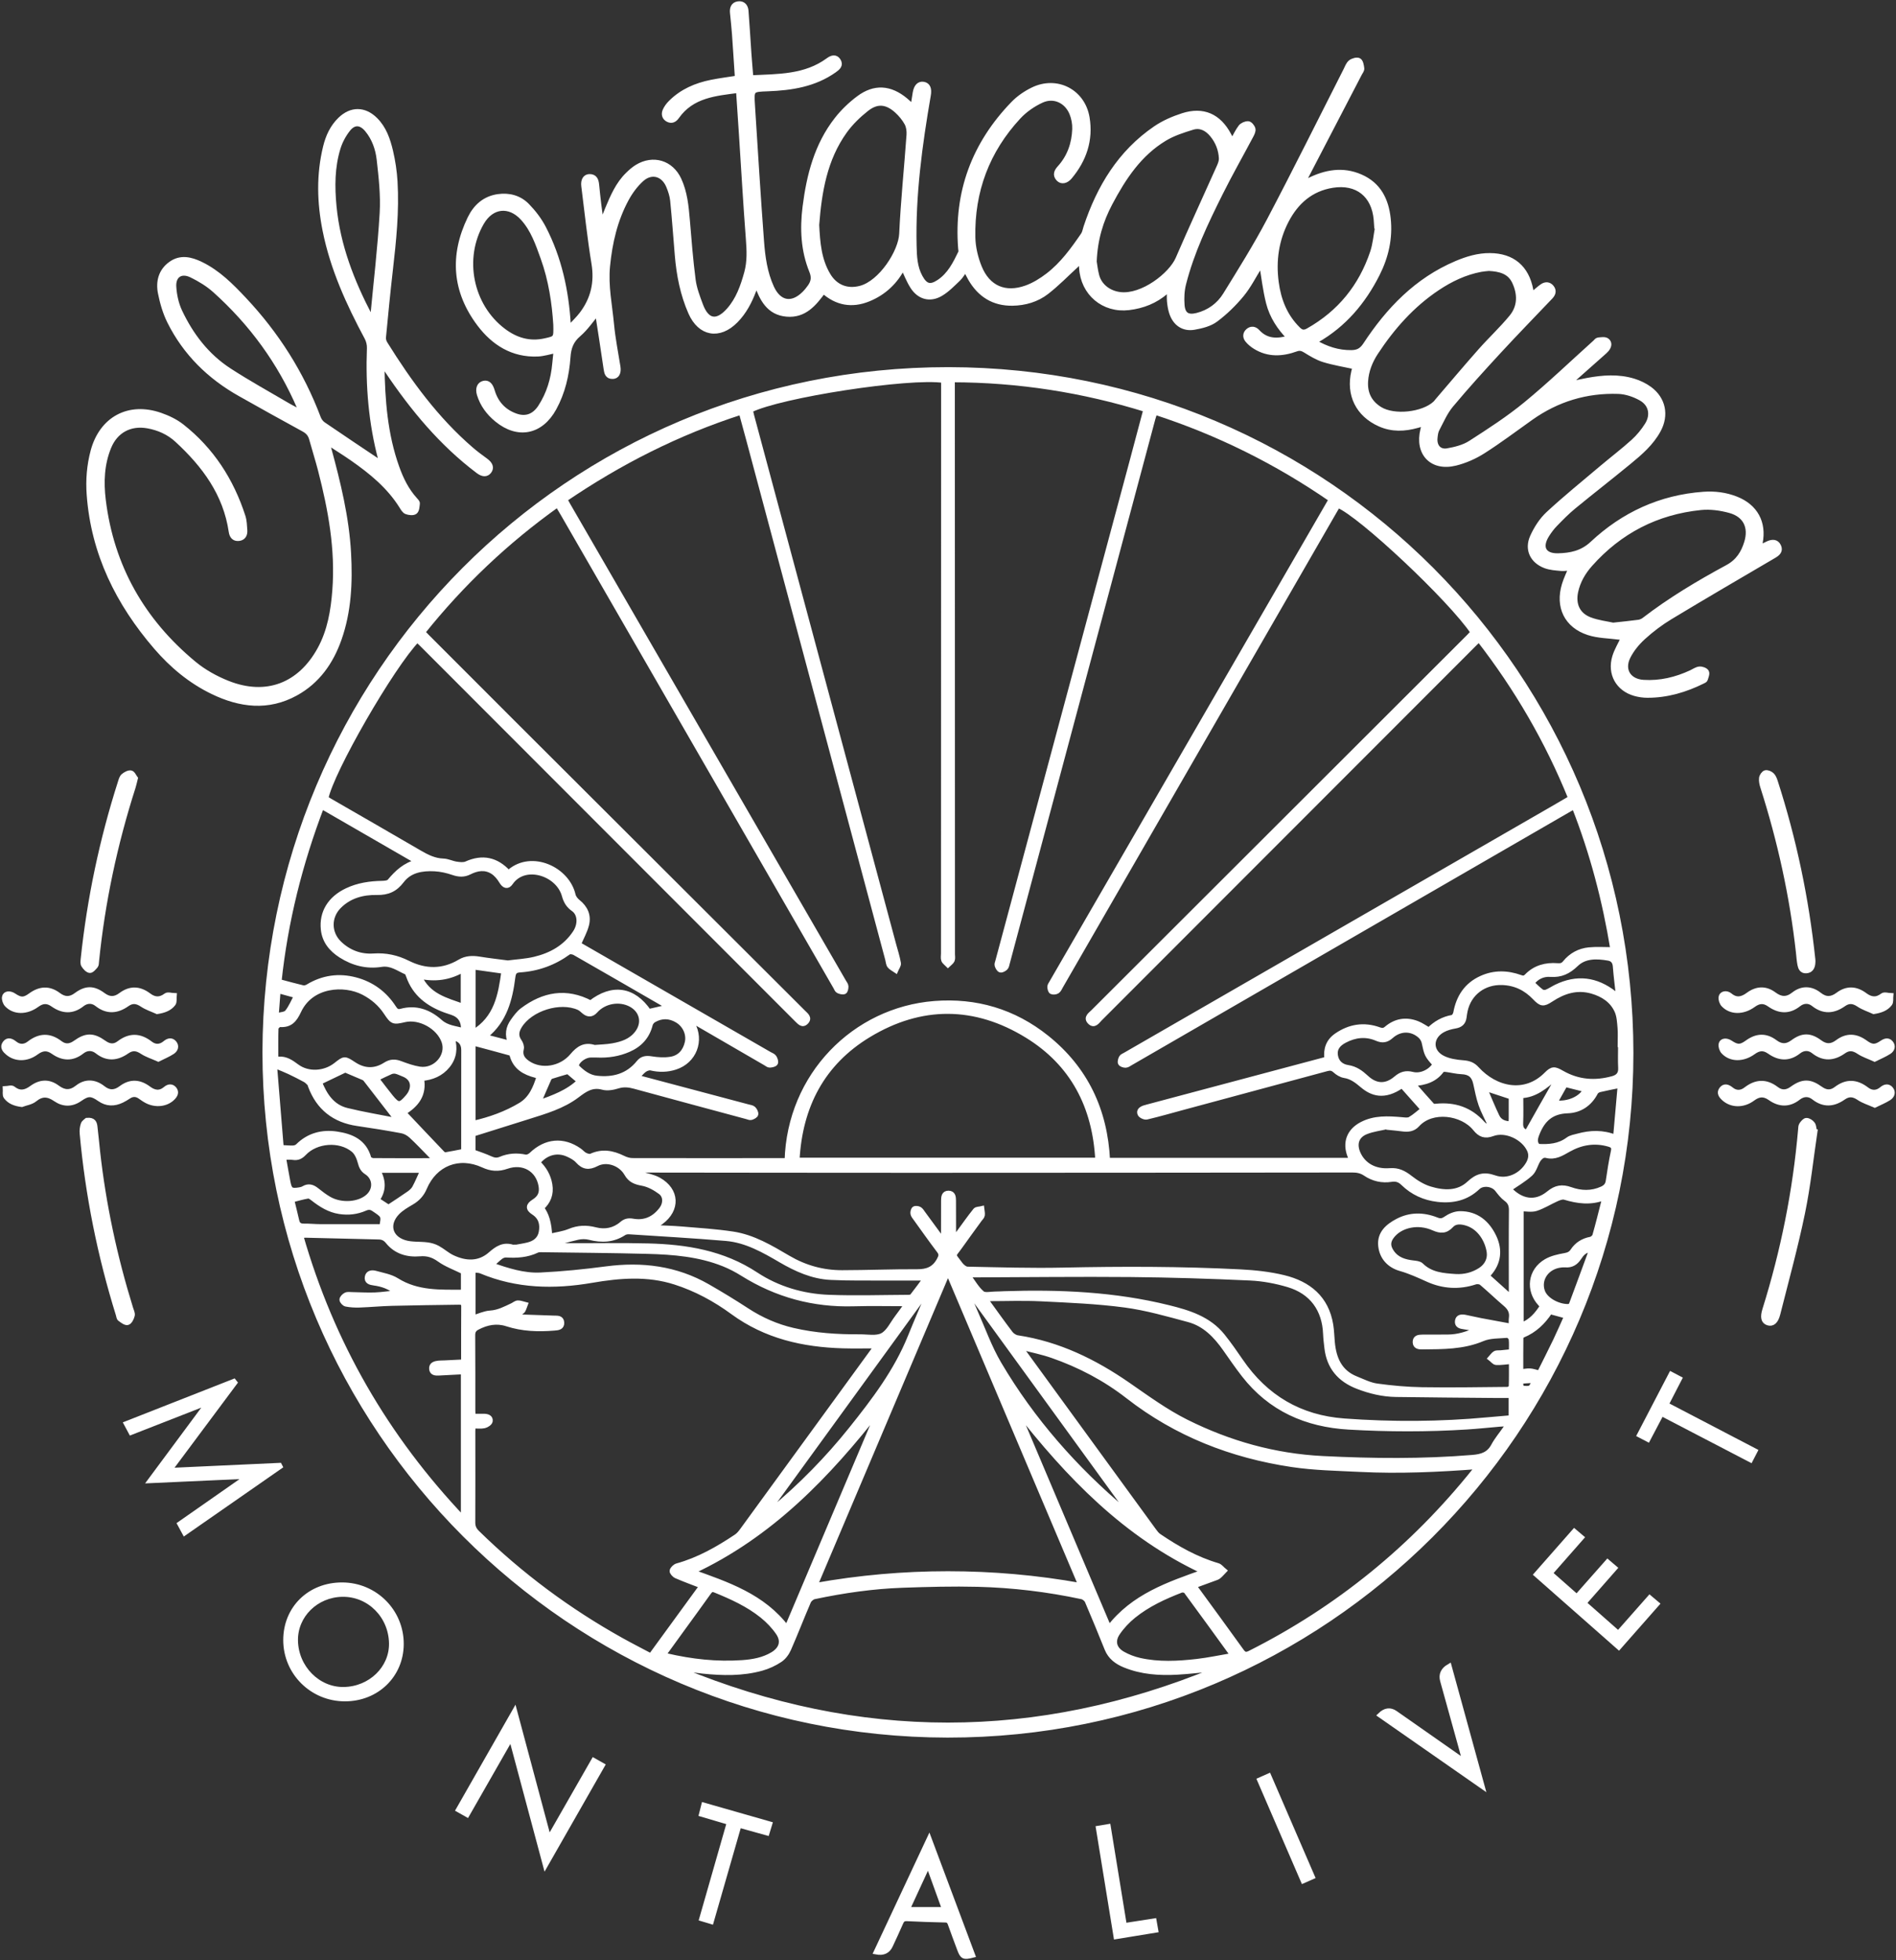 <svg width="1099" height="1136" viewBox="0 0 1099 1136" fill="none" xmlns="http://www.w3.org/2000/svg">
<rect x="0" y="0" width="1099" height="1136" fill="#333333" stroke="none"/>
<g clip-path="url(#clip0_422_50)">
<path d="M153.629 609.612C154.164 391.764 329.111 214.118 549.777 214.282C769.4 214.445 945.214 391.592 945.288 610.268C945.362 828.656 767.64 1005.8 549.213 1005.53C330.731 1005.27 153.554 827.943 153.629 609.612ZM551.964 220.046C551.964 222.077 551.964 223.582 551.964 225.088C551.989 334.378 552.013 443.668 552.035 552.959C552.036 554.152 552.327 555.481 551.897 556.5C551.468 557.515 550.301 558.218 549.458 559.058C548.632 558.2 547.452 557.472 547.074 556.449C546.649 555.298 546.935 553.88 546.936 552.579C546.958 443.21 546.983 333.842 547.007 224.473C547.008 223.102 547.007 221.73 547.007 220.432C527.184 217.4 451.916 229.003 434.897 237.635C435.145 238.734 435.362 239.891 435.666 241.024C463.097 343.193 490.536 445.359 517.973 547.525C518.93 551.085 520.1 554.608 520.718 558.225C520.926 559.44 519.724 560.895 519.167 562.241C517.981 561.412 516.525 560.79 515.692 559.694C514.963 558.735 514.934 557.243 514.598 555.987C487.768 455.68 460.939 355.373 434.104 255.068C432.684 249.761 431.22 244.466 429.682 238.821C392.837 250.654 359.087 267.799 327.358 289.404C328.022 290.624 328.512 291.578 329.048 292.505C382.377 384.688 435.709 476.868 489.035 569.051C489.522 569.892 490.265 570.761 490.301 571.641C490.343 572.688 490.016 574.397 489.366 574.671C488.429 575.065 486.955 574.639 485.906 574.147C485.242 573.836 484.902 572.786 484.47 572.036C431.773 480.617 379.082 389.194 326.386 297.773C325.381 296.029 324.326 294.313 323.193 292.413C293.5 313.558 267.588 338.142 244.975 366.403C245.966 367.441 246.692 368.234 247.452 368.994C264.017 385.578 280.566 402.176 297.156 418.734C353.3 474.771 409.461 530.792 465.604 586.83C467.097 588.321 469.415 589.952 467.218 592.228C464.983 594.544 463.392 592.16 461.826 590.749C461.746 590.676 461.673 590.595 461.597 590.518C389.117 517.976 316.637 445.433 244.154 372.893C243.41 372.149 242.619 371.452 241.854 370.738C227.098 385.952 191.882 447.079 188.835 462.758C189.609 463.233 190.418 463.757 191.253 464.239C208.535 474.216 225.85 484.137 243.085 494.196C247.438 496.736 251.744 498.914 256.969 499.084C259.505 499.167 261.977 500.478 264.533 500.857C266.45 501.142 268.723 501.419 270.379 500.677C279.731 496.494 287.68 498.268 294.555 505.681C294.874 505.541 295.219 505.472 295.451 505.273C308.291 494.297 328.748 503.802 332.14 518.723C332.479 520.214 333.71 521.754 334.95 522.741C339.291 526.201 341.272 530.65 339.94 535.928C338.967 539.78 336.915 543.36 335.279 547.217C335.471 547.342 335.994 547.721 336.55 548.041C373.019 569.04 409.491 590.032 445.961 611.03C446.899 611.57 448.113 611.954 448.657 612.772C449.278 613.703 449.847 615.355 449.416 616.112C448.976 616.884 447.308 617.181 446.153 617.243C445.411 617.283 444.608 616.554 443.861 616.121C430.256 608.233 416.656 600.334 403.048 592.451C402.303 592.019 401.489 591.708 400.023 591.019C400.725 592.246 400.992 592.711 401.256 593.178C406.865 603.091 402.298 614.903 391.45 618.427C386.807 619.935 382.125 620.035 377.332 618.905C376.163 618.63 374.487 619.254 373.441 620.012C371.915 621.118 370.748 622.718 369.279 624.265C370.294 624.611 370.996 624.898 371.722 625.091C392.365 630.578 413.011 636.054 433.653 641.544C434.696 641.822 435.972 641.951 436.665 642.632C437.453 643.406 438.2 644.807 438.035 645.778C437.906 646.536 436.43 647.286 435.415 647.599C434.695 647.822 433.737 647.35 432.902 647.125C411.233 641.285 389.556 635.474 367.91 629.551C364.59 628.642 361.522 628.279 358.091 629.353C355.368 630.206 352.091 630.814 349.448 630.098C343.232 628.413 339.192 631.202 334.561 634.727C326.085 641.178 315.822 644.099 305.78 647.267C295.252 650.587 284.716 653.884 274.14 657.206V667.667C277.593 668.96 280.917 669.986 284.037 671.448C286.155 672.44 288.02 672.77 290.208 671.84C294.838 669.871 299.604 669.576 304.554 670.639C305.585 670.86 307.178 670.108 308.023 669.296C316.392 661.247 326.446 660.306 335.779 666.872C336.928 667.68 337.856 668.867 339.086 669.478C340.148 670.005 341.745 670.51 342.672 670.083C349.084 667.135 355.091 668.243 361.116 671.224C362.775 672.045 364.74 672.663 366.566 672.667C395.326 672.741 424.086 672.699 452.846 672.684C453.998 672.683 455.15 672.684 456.286 672.684C457.668 623.243 495.349 585.277 541.619 581.639C565.725 579.743 587.649 586.231 606.602 601.389C629.275 619.524 640.546 643.576 641.935 672.544H783.54C783.17 671.562 782.884 670.767 782.572 669.982C779.519 662.284 782.021 655.506 789.423 651.649C796.708 647.853 804.506 648.286 812.338 648.95C814.017 649.092 816.058 649.467 817.353 648.725C820.095 647.154 822.456 644.917 824.998 642.933C820.791 638.198 816.713 633.609 812.664 629.052C802.198 636.44 795.124 633.53 789.774 629.031C786.573 626.34 783.581 623.932 779.274 623.254C777.364 622.953 775.385 621.707 773.916 620.366C772.307 618.897 770.925 618.801 768.977 619.329C741.248 626.845 713.5 634.292 685.759 641.762C678.744 643.65 671.763 645.675 664.696 647.341C663.572 647.606 661.426 646.646 660.898 645.648C659.957 643.869 661.499 642.716 663.205 642.136C663.821 641.927 664.453 641.764 665.082 641.597C692.74 634.227 720.399 626.858 748.059 619.49C755.052 617.627 762.045 615.763 769.194 613.858C768.408 608.085 770.074 603.467 774.698 600.262C782.33 594.972 790.63 593.65 799.421 596.836C801.196 597.48 802.311 597.385 803.737 596.175C808.992 591.718 814.987 590.728 821.384 593.19C823.759 594.104 825.888 595.659 828.27 597.002C832.028 593.233 836.503 590.608 841.968 589.684C842.761 589.55 843.697 587.971 843.889 586.935C845.585 577.794 850.151 570.847 858.803 566.953C866.223 563.613 873.77 563.841 881.292 566.542C882.935 567.131 883.844 567.041 885.166 565.69C889.953 560.801 896.092 559.194 902.712 559.715C904.708 559.872 905.926 559.59 907.154 558.076C910.743 553.65 915.529 551.072 921.108 550.532C925.633 550.094 930.234 550.443 934.968 550.443C930.34 521.987 923.094 494.357 912.506 467.416C911.347 468.046 910.679 468.389 910.029 468.765C825.145 517.83 740.264 566.898 655.377 615.958C654.445 616.497 653.461 617.281 652.482 617.311C651.465 617.342 649.943 616.861 649.529 616.113C649.114 615.363 649.577 613.895 650.066 612.954C650.414 612.284 651.418 611.927 652.167 611.495C734.674 563.951 817.185 516.414 899.694 468.873C903.244 466.827 906.776 464.75 910.493 462.584C897.018 429.301 879.242 398.812 857.307 370.517C856.392 371.382 855.67 372.032 854.985 372.718C782.503 445.259 710.026 517.805 637.525 590.326C635.957 591.895 634.24 594.813 631.714 592.15C629.424 589.736 632.138 588.071 633.663 586.547C706.29 513.999 778.936 441.469 851.576 368.933C852.389 368.12 853.149 367.253 853.877 366.473C841.109 347.351 788.658 298.048 775.493 292.769C774.745 294.051 773.978 295.352 773.224 296.661C720.416 388.268 667.61 479.875 614.796 571.478C614.203 572.506 613.709 573.782 612.799 574.378C611.969 574.921 610.45 575.09 609.587 574.681C608.936 574.372 608.597 572.895 608.577 571.929C608.562 571.156 609.179 570.336 609.609 569.591C661.846 479.283 714.092 388.979 766.337 298.675C768.067 295.684 769.798 292.693 771.683 289.437C740 267.575 706.101 250.731 669.419 238.838C668.927 240.372 668.486 241.567 668.158 242.792C640.043 347.916 611.937 453.042 583.82 558.165C583.569 559.102 583.407 560.243 582.779 560.849C582.037 561.566 580.677 562.337 579.873 562.102C579.051 561.861 578.35 560.502 578.03 559.495C577.8 558.771 578.231 557.806 578.455 556.973C604.321 460.668 630.199 364.367 656.067 268.063C658.79 257.927 661.464 247.778 664.249 237.307C627.677 225.962 590.518 220.14 551.964 220.046ZM274.157 763.854C277.604 762.834 280.865 761.236 284.214 761.027C288.982 760.729 292.881 758.596 296.968 756.695C298.049 756.192 299.077 755.221 300.162 755.171C301.548 755.106 302.967 755.757 304.372 756.099C303.849 757.374 303.614 758.924 302.728 759.853C301.699 760.931 300.098 761.463 298.08 762.611C299.459 762.969 300.038 763.232 300.626 763.254C307.433 763.513 314.242 763.746 321.052 763.963C323.007 764.025 325.352 763.721 325.549 766.448C325.76 769.367 323.342 769.479 321.251 769.653C311.994 770.427 302.848 770.131 293.898 767.214C287.877 765.252 282.147 766.368 276.626 769.28C274.668 770.312 273.934 771.585 273.951 773.859C274.063 788.396 274.004 802.933 274.016 817.47C274.016 818.51 274.13 819.55 274.206 820.847C276.509 820.847 278.546 820.822 280.582 820.854C282.481 820.885 284.435 821.502 284.088 823.641C283.918 824.697 282.029 825.96 280.728 826.236C278.679 826.67 276.469 826.351 274.212 826.351C274.122 827.666 274.015 828.509 274.015 829.353C274.019 847.036 274.078 864.719 273.997 882.402C273.986 884.911 274.838 886.637 276.589 888.353C301.621 912.871 329.497 933.568 360.084 950.627C365.655 953.734 371.345 956.626 377.249 959.76C387.248 946.041 397.044 932.603 406.868 919.127C401.659 917.104 396.782 915.332 392.03 913.273C390.944 912.803 389.456 911.152 389.631 910.381C389.889 909.248 391.327 907.876 392.523 907.545C405.033 904.074 416.119 897.761 426.799 890.634C428.113 889.758 429.216 888.449 430.161 887.154C455.534 852.363 480.876 817.549 506.214 782.732C506.753 781.991 507.185 781.172 507.93 779.962C501.17 779.962 494.902 780.115 488.643 779.934C465.555 779.266 443.898 774.402 424.716 760.342C414.611 752.935 403.465 746.888 391.346 743.011C375.34 737.891 359.195 739.201 343.054 741.982C321.152 745.754 299.658 745.331 278.815 736.588C277.458 736.019 275.793 736.185 274.157 735.996L274.157 763.854ZM378.194 711.461C384.344 711.759 389.718 711.863 395.062 712.312C404.989 713.148 414.963 713.757 424.798 715.249C436.586 717.037 446.751 723.161 456.843 729.084C466.55 734.78 476.969 737.668 488.119 737.647C502.651 737.62 517.182 737.02 531.713 737.086C537.469 737.112 541.602 735.51 544.421 730.281C545.543 728.199 545.991 726.896 544.439 724.852C539.783 718.72 535.347 712.42 530.848 706.17C530.219 705.297 529.417 704.387 529.24 703.396C529.082 702.511 529.393 701.079 530.02 700.647C530.659 700.206 532.1 700.399 532.891 700.845C533.77 701.342 534.35 702.407 534.991 703.277C538.753 708.38 542.495 713.499 546.748 719.301C546.852 717.384 546.952 716.356 546.956 715.327C546.975 708.818 546.957 702.309 546.987 695.799C546.996 693.773 547.171 691.518 549.841 691.561C552.477 691.603 552.625 693.85 552.632 695.88C552.654 702.389 552.641 708.899 552.67 715.408C552.673 716.164 552.851 716.92 553.015 718.201C554.231 716.565 555.074 715.442 555.905 714.311C559.053 710.028 562.101 705.665 565.428 701.527C566.062 700.74 567.799 700.839 569.026 700.529C569.159 701.785 569.535 703.079 569.344 704.283C569.206 705.151 568.326 705.909 567.754 706.7C564.004 711.885 560.192 717.027 556.506 722.258C552.167 728.419 551.803 726.343 556.629 732.806C557.593 734.097 559.375 735.573 560.806 735.601C579.247 735.961 597.702 736.543 616.134 736.147C650.43 735.412 684.708 735.423 718.964 737.169C727.366 737.597 735.885 738.507 744.037 740.485C758.453 743.983 768.786 752.306 771.318 767.919C771.855 771.226 771.906 774.61 772.223 777.955C773.114 787.37 776.414 795.28 785.909 799.084C789.922 800.691 793.943 802.754 798.136 803.332C806.799 804.527 815.573 805.316 824.315 805.458C840.798 805.725 857.292 805.437 873.78 805.28C874.568 805.273 876.007 804.337 876.027 803.792C876.205 798.964 876.13 794.126 876.13 788.975C872.835 789.254 870.032 789.752 867.265 789.598C866.137 789.536 865.088 788.058 864.003 787.225C864.877 786.269 865.604 785.061 866.673 784.437C867.519 783.943 868.784 784.174 869.862 784.068C871.877 783.87 873.891 783.661 876.095 783.437C876.095 780.695 876.302 778.291 875.984 775.958C875.872 775.128 874.427 773.783 873.693 773.847C868.854 774.27 863.623 774.02 859.305 775.846C847.995 780.626 836.247 780.42 824.445 780.564C822.514 780.588 820.444 780.381 820.347 777.919C820.24 775.191 822.451 774.994 824.479 774.975C829.361 774.929 834.244 774.956 839.126 774.938C845.195 774.916 850.827 773.145 856.333 770.467C853.842 769.748 851.342 769.272 848.824 768.934C846.776 768.66 844.56 768.295 844.837 765.713C845.118 763.104 847.354 763.114 849.404 763.521C852.379 764.111 855.328 764.831 858.307 765.401C864.104 766.511 869.915 767.554 876.071 768.69C876.071 766.657 875.901 765.234 876.105 763.866C876.619 760.412 875.292 757.957 872.676 755.742C867.962 751.748 863.527 747.427 858.806 743.441C857.98 742.744 856.175 742.559 855.085 742.923C845.767 746.037 836.448 745.399 827.779 741.502C822.514 739.134 817.414 736.774 811.811 735.173C805.497 733.37 801.043 728.785 800.36 721.96C799.651 714.878 804.439 710.774 809.986 707.823C817.296 703.934 825.013 703.984 832.637 707.004C834.771 707.849 836.109 707.746 838.113 706.356C840.395 704.774 843.413 703.484 846.132 703.443C855.68 703.3 862.112 708.793 865.935 716.888C869.471 724.373 868.712 731.889 862.862 738.359C862.602 738.647 862.463 739.043 862.138 739.62C866.608 743.64 870.996 747.586 876.071 752.15C876.071 750.078 876.071 748.922 876.071 747.766C876.068 732.36 875.98 716.954 876.134 701.55C876.164 698.548 875.435 696.532 872.943 694.735C870.972 693.315 869.425 691.235 867.898 689.284C865.313 685.981 859.451 685.27 856.49 688.097C849.943 694.347 842.002 696.066 833.328 695.062C825.675 694.176 818.939 691.118 813.376 685.704C811.402 683.783 809.394 682.985 806.429 683.46C801.146 684.305 795.975 683.145 791.521 680.124C789.108 678.487 786.709 678.026 783.913 678.029C699.815 678.121 615.718 678.193 531.62 678.204C478.554 678.211 425.489 678.115 372.423 678.066C371.11 678.065 369.798 678.066 368.486 678.066C368.429 678.498 368.373 678.931 368.317 679.363C369.429 679.726 370.541 680.089 371.653 680.45C375.019 681.541 378.664 682.127 381.699 683.812C392.428 689.77 392.945 700.952 383.056 708.244C381.706 709.239 380.258 710.101 378.194 711.461ZM856.452 849.933C833.577 851.662 811.047 852.69 788.486 851.564C775.275 850.904 761.955 850.695 748.913 848.746C714.017 843.531 681.922 831.046 653.873 809.187C640.556 798.809 625.817 791.106 609.951 785.562C604.288 783.584 598.344 782.408 592.528 780.866C592.68 782.456 593.146 783.29 593.703 784.056C618.729 818.434 643.759 852.809 668.811 887.168C669.633 888.296 670.526 889.491 671.655 890.259C682.281 897.479 693.385 903.748 705.829 907.394C707.234 907.805 708.309 909.338 709.537 910.351C708.48 911.441 707.506 912.633 706.335 913.582C705.608 914.172 704.598 914.435 703.688 914.773C699.899 916.179 696.1 917.558 692.036 919.046C701.387 931.868 710.569 944.36 719.609 956.953C721.121 959.059 722.311 959.259 724.594 958.109C775.676 932.374 818.96 897.064 854.705 852.464C855.288 851.737 855.769 850.928 856.452 849.933ZM704.382 967.936C704.359 967.641 704.336 967.346 704.313 967.051C696.994 967.745 689.687 968.673 682.352 969.077C672.001 969.647 661.733 968.964 651.981 964.974C647.45 963.12 643.673 960.371 641.735 955.572C638.005 946.333 634.24 937.107 630.307 927.955C629.816 926.811 628.333 925.598 627.112 925.337C607.234 921.093 587.094 918.659 566.799 918.148C552.283 917.783 537.732 918.183 523.212 918.691C505.951 919.296 488.882 921.76 471.989 925.325C470.689 925.599 469.116 926.91 468.588 928.134C464.646 937.283 461.07 946.59 457.061 955.708C456.018 958.078 454.222 960.519 452.105 961.92C448.909 964.035 445.263 965.746 441.571 966.779C430.331 969.924 418.835 969.641 407.337 968.454C405.183 968.231 403.039 967.898 400.889 967.631C398.78 967.369 396.67 967.126 394.56 966.875C394.553 967.227 394.546 967.581 394.54 967.934C497.836 1010.49 601.116 1010.45 704.382 967.936ZM549.486 736.918C523.608 797.996 498.11 858.176 472.356 918.96C498.23 914.328 523.745 912.117 549.468 912.117C575.202 912.118 600.728 914.319 626.618 918.968C600.87 858.195 575.371 798.012 549.486 736.918ZM461.936 672.447H636.371C634.771 641.248 621.9 616.414 595.427 600.125C565.216 581.535 533.82 581.393 503.462 599.781C476.636 616.029 463.598 640.982 461.936 672.447ZM572.318 752.598C572.185 753.063 572.051 753.529 571.918 753.994C576.485 760.288 580.973 766.642 585.687 772.824C586.616 774.042 588.332 775.148 589.827 775.374C613.529 778.964 634.34 789.132 653.848 802.641C664.792 810.221 675.678 818.18 687.525 824.101C712.356 836.511 738.736 843.957 766.72 845.354C795.679 846.8 824.59 847.103 853.514 844.705C858.803 844.267 863.006 843.061 865.729 837.995C867.717 834.297 870.508 831.031 872.908 827.55C873.363 826.89 873.664 826.125 874.228 825.037C872.244 825.159 870.737 825.222 869.235 825.349C862.864 825.887 856.503 826.57 850.124 826.972C827.37 828.408 804.617 828.353 781.852 827.035C757.199 825.609 736.446 816.517 721.042 796.714C717.25 791.84 713.758 786.729 710.2 781.676C704.774 773.969 698.352 767.271 689.018 764.767C676.815 761.493 664.553 757.954 652.081 756.291C636.008 754.147 619.714 753.485 603.491 752.692C593.123 752.186 582.711 752.598 572.318 752.598ZM268.665 737.016C263.546 734.475 258.767 732.776 254.804 729.938C251.15 727.322 247.783 726.225 243.276 726.612C236.198 727.221 229.59 725.324 224.906 719.543C223.338 717.608 221.768 716.892 219.454 716.841C205.353 716.535 191.253 716.154 177.151 715.818C176.333 715.799 175.51 715.959 174.273 716.074C192.224 778.566 223.556 832.923 268.643 880.388V794.956C263.794 795.205 259.165 795.414 254.541 795.692C252.575 795.809 250.486 795.766 250.251 793.375C249.999 790.811 252.183 790.304 254.21 790.062C255.283 789.934 256.377 789.986 257.461 789.934C261.137 789.758 264.814 789.572 268.464 789.39C268.612 788.898 268.782 788.595 268.783 788.292C268.8 777.877 268.756 767.462 268.838 757.048C268.857 754.73 267.385 754.629 265.854 754.65C252.961 754.827 240.067 754.979 227.178 755.306C220.903 755.466 214.639 756.071 208.364 756.296C205.776 756.39 203.127 756.233 200.593 755.741C199.633 755.555 198.284 754.117 198.268 753.228C198.251 752.324 199.493 751.062 200.488 750.569C201.459 750.087 202.815 750.324 204.002 750.342C208.447 750.407 212.9 750.719 217.334 750.54C221.609 750.368 225.865 749.704 230.129 749.257C226.123 745.683 221.597 744.151 216.729 743.499C214.674 743.223 212.501 742.718 212.946 740.11C213.377 737.592 215.725 737.448 217.651 737.988C221.807 739.152 226.342 739.887 229.895 742.116C241.973 749.691 255.266 748.946 268.665 748.948V737.016ZM560.848 738.817C563.954 742.965 566.073 746.924 569.27 749.591C570.885 750.939 574.451 749.986 577.136 750.003C578.761 750.013 580.387 749.878 582.014 749.824C614.084 748.775 645.955 750.135 677.275 757.887C689.058 760.804 700.606 764.338 708.617 774.348C712.338 778.997 715.757 783.9 719.12 788.82C733.577 809.974 753.525 821.704 779.081 823.582C806.932 825.629 834.784 825.472 862.606 822.875C867.01 822.464 871.418 822.104 875.975 821.708V808.704C872.324 808.704 868.891 808.731 865.459 808.699C846.692 808.527 827.924 808.404 809.158 808.127C801.502 808.014 794.144 806.265 786.988 803.493C776.654 799.489 770.447 792.313 769.171 781.158C768.863 778.467 768.521 775.77 768.414 773.067C767.851 758.848 760.486 748.575 746.678 744.49C739.575 742.388 732.068 740.97 724.681 740.632C701.604 739.577 678.501 738.827 655.403 738.621C625.354 738.354 595.3 738.722 565.248 738.817C564.099 738.82 562.95 738.817 560.848 738.817ZM294.357 558.134C299.539 557.453 304.779 557.206 309.794 556.011C319.435 553.714 327.79 549.115 333.449 540.568C336.675 535.696 336.395 529.581 332.407 526.791C329.529 524.777 328.067 522.301 327.165 518.991C323.618 505.971 303.987 499.796 295.913 511.58C294.18 514.109 292.332 513.408 290.739 510.758C289.463 508.636 287.732 506.505 285.682 505.187C281.255 502.342 276.516 503.128 272.043 505.397C268.897 506.992 265.973 506.805 262.67 505.671C259.223 504.488 255.526 503.646 251.897 503.464C244.661 503.102 237.491 504.234 232.808 510.398C229.015 515.389 224.759 517.318 218.445 517.194C210.327 517.035 202.484 519.081 196.423 525.204C190.331 531.359 190.402 540.73 196.606 546.752C202.127 552.11 209.01 554.608 216.473 554.105C223.668 553.621 230.032 555.004 236.439 558.205C246.458 563.21 256.68 563.385 266.576 557.478C270.148 555.346 273.902 555.264 277.884 555.909C283.321 556.79 288.803 557.397 294.357 558.134ZM939.399 605.355L939.149 605.356C939.149 602.104 939.371 598.832 939.087 595.605C938.798 592.314 938.634 588.785 937.314 585.856C934.522 579.658 929.058 576.184 922.685 574.374C914.016 571.911 906.261 574.394 898.964 579.212C894.573 582.112 893.322 581.89 889.719 578.117C884.539 572.692 878.382 569.655 870.768 569.383C860.153 569.003 851.434 575.484 849.201 585.785C848.925 587.053 848.761 588.347 848.581 589.634C848.164 592.628 846.482 594.076 843.462 594.587C840.945 595.012 838.325 595.715 836.121 596.954C828.807 601.065 828.751 609.503 836.254 613.262C839.776 615.027 844.051 615.686 848.049 615.979C851.319 616.218 853.692 617.013 855.948 619.494C866.863 631.498 884.022 635.226 896.414 622.722C899.859 619.246 901.093 619.488 905.349 621.921C914.72 627.277 924.615 627.989 934.866 625.137C937.87 624.302 939.629 622.524 939.454 619.02C939.228 614.475 939.399 609.911 939.399 605.355ZM161.687 568.92C166.588 570.22 171.057 571.484 175.575 572.538C176.469 572.746 177.695 572.388 178.522 571.887C187.154 566.658 196.38 565.353 206.059 567.912C215.449 570.394 222.839 575.831 228.142 583.998C229.218 585.657 230.17 586.76 232.538 586.114C241.186 583.755 248.704 586.574 255.056 592.256C259.098 595.873 263.951 595.959 268.637 597.406C269.074 591.961 266.915 588.423 262.161 586.79C260.829 586.333 259.479 585.923 258.158 585.437C248.256 581.792 240.43 575.931 236.838 565.519C236.565 564.728 236.185 563.634 235.557 563.358C230.889 561.312 226.755 557.972 220.978 558.883C212.647 560.196 204.765 558.196 197.677 553.687C192.177 550.189 188.172 545.438 187.463 538.617C186.444 528.828 191.401 520.769 201.226 516.145C207.629 513.131 214.433 512.122 221.447 512.002C222.967 511.976 225.078 511.801 225.888 510.833C230.127 505.772 234.733 501.348 242.115 499.451C223.15 488.505 204.937 477.992 186.44 467.316C173.841 500.367 165.403 533.846 161.687 568.92ZM297.708 722.831C297.723 722.921 297.739 723.012 297.754 723.102C300.514 722.595 303.307 722.222 306.025 721.548C309.956 720.574 312.982 718.374 313.772 714.16C314.656 709.448 313.655 705.417 309.262 702.579C306.012 700.48 306.191 698.565 309.474 696.497C313.144 694.186 314.385 691.401 313.643 687.144C311.993 677.68 303.388 672.582 293.698 675.941C288.822 677.631 284.787 677.382 280.088 675.222C265.908 668.703 251.923 674.318 245.947 688.516C244.405 692.18 241.955 694.808 238.53 696.811C235.563 698.546 232.448 700.342 230.122 702.796C223.9 709.36 225.743 717.388 234.344 720.139C238.532 721.479 243.296 720.943 247.764 721.525C249.787 721.788 251.884 722.417 253.667 723.393C256.598 724.996 259.134 727.368 262.134 728.79C269.82 732.434 277.707 732.823 284.373 726.944C288.267 723.51 291.847 721.227 297.06 722.823C297.258 722.884 297.491 722.831 297.708 722.831ZM284.768 733.176C294.243 736.419 303.534 739.473 313.243 738.997C325.987 738.372 338.731 737.105 351.384 735.432C372.126 732.689 391.841 735.126 410.167 745.641C417.87 750.061 425.469 754.687 432.908 759.538C441.18 764.932 450.022 768.826 459.619 771.067C472.368 774.045 485.327 774.887 498.367 774.806C502.809 774.778 507.943 775.865 511.496 774.016C515.144 772.117 517.282 767.279 520.013 763.675C522.069 760.962 524.017 758.167 525.929 755.526C515.297 755.526 505.009 755.282 494.736 755.575C471.524 756.237 450.166 750.427 430.494 738.125C427.022 735.954 423.333 734.02 419.536 732.496C405.329 726.793 390.296 725.582 375.222 725.187C354.632 724.648 334.03 724.513 313.433 724.227C312.694 724.217 311.872 724.287 311.221 724.597C305.551 727.3 299.567 727.682 293.423 727.288C292.373 727.221 291.091 727.675 290.237 728.315C288.431 729.67 286.837 731.306 284.768 733.176ZM698.009 910.925C652.339 889.795 619.087 854.992 588.982 816.46C606.902 858.782 624.823 901.104 642.821 943.61C656.936 925.103 677.407 918.281 698.009 910.925ZM401.026 910.935C421.517 918.293 442.192 925.092 456.149 943.63C474.202 900.983 492.112 858.673 510.022 816.363C479.891 855.027 446.612 889.765 401.026 910.935ZM159.817 613.288C160.321 613.464 160.937 613.889 161.523 613.85C165.752 613.567 168.814 615.764 172.025 618.146C178.54 622.978 188.182 622.433 194.754 617.249C199.674 613.368 199.693 613.338 205.094 616.896C211.169 620.896 217.387 621.003 223.42 617.144C226.332 615.281 228.876 615.202 231.973 616.363C235.606 617.726 239.341 619.069 243.15 619.662C252.453 621.109 260.389 611.951 257.406 603.543C254.364 594.973 243.303 588.877 234.499 590.921C228.026 592.423 227.561 592.353 223.798 586.687C220.459 581.66 216.065 577.931 210.781 575.179C199.596 569.354 180.363 570.405 173.11 585.929C170.701 591.086 168.149 594.147 162.236 593.732C161.486 593.679 159.953 595.15 159.924 595.956C159.722 601.683 159.817 607.42 159.817 613.288ZM804.702 653.335C804.641 653.156 804.58 652.977 804.519 652.798C800.242 653.8 795.766 654.305 791.738 655.924C786.188 658.155 784.722 663.026 787.149 668.514C790.128 675.248 796.787 679.202 805.588 678.514C810.399 678.138 813.728 679.88 817.316 682.683C820.745 685.362 824.697 687.821 828.815 689.074C836.703 691.474 845.121 691.963 851.584 685.938C856.239 681.599 860.166 680.477 866.228 682.621C873.789 685.295 881.967 681.424 885.952 674.43C887.387 671.911 887.875 669.179 886.551 666.369C883.075 658.989 872.741 654.194 865.169 656.987C860.739 658.622 857.998 657.618 855.123 654.035C847.658 644.733 829.969 642.257 821.438 651.764C819.178 654.282 816.274 654.668 813.093 654.238C810.306 653.861 807.5 653.63 804.702 653.335ZM318.586 716.569C322.662 715.575 326.61 715.095 330.15 713.632C335.126 711.574 339.896 711.423 345.027 712.748C350.683 714.209 356.045 713.204 360.573 709.304C362.482 707.66 364.358 707.341 366.84 707.783C373.812 709.027 379.393 706.362 383.562 700.801C386.007 697.541 385.999 693.101 382.906 690.802C379.805 688.498 376.078 686.417 372.353 685.738C368.302 685.001 365.43 683.948 363.281 680.167C359.843 674.117 351.684 671.347 345.769 674.442C341.328 676.766 338.259 676.383 334.97 672.714C333.447 671.015 331.171 669.828 329.028 668.877C322.779 666.106 316.042 668.041 311.618 673.736C315.325 677.215 317.806 681.435 318.667 686.525C319.586 691.965 317.833 696.504 313.771 700.053C316.722 703.569 318.327 709.074 318.586 716.569ZM318.017 721.558C320.224 721.669 323.674 721.978 327.124 721.992C343.287 722.056 359.459 721.719 375.613 722.13C397.706 722.691 418.935 726.083 438.14 738.739C450.711 747.024 465.342 751.353 480.522 751.918C495.784 752.487 511.086 751.991 526.37 751.921C527.193 751.917 528.364 751.813 528.779 751.286C531.61 747.702 534.282 743.992 536.754 740.66C528.757 740.66 521.071 740.695 513.385 740.652C502.766 740.593 492.132 740.807 481.534 740.29C471.04 739.778 461.677 735.564 452.652 730.302C442.731 724.517 432.61 718.7 420.876 717.702C402.203 716.114 383.484 715.062 364.781 713.84C363.757 713.773 362.512 713.944 361.686 714.485C355.417 718.589 348.784 718.9 341.711 717.068C339.532 716.504 336.986 716.548 334.78 717.057C328.818 718.433 322.949 720.208 318.017 721.558ZM344.568 607.117C347.969 606.824 351.571 606.776 355.071 606.152C360.577 605.172 365.841 603.463 369.434 598.695C373.853 592.83 372.295 585.696 365.837 582.151C359.148 578.479 350.144 580.049 345.067 585.77C343.045 588.049 340.93 588.174 338.605 586.212C337.624 585.385 336.665 584.423 335.522 583.913C324.559 579.025 307.416 584.404 301.13 594.572C299.248 597.616 298.781 600.474 301.014 603.622C301.81 604.745 302.448 606.544 302.14 607.781C301.142 611.789 302.964 614.207 305.987 616.248C313.621 621.4 325.209 619.756 331.812 611.858C335.336 607.644 338.9 605.299 344.568 607.117ZM714.718 959.459C705.284 946.457 696.474 934.263 687.542 922.16C687.089 921.546 685.411 921.26 684.594 921.575C674.766 925.37 665.2 929.782 656.963 936.44C653.484 939.252 650.285 942.665 647.775 946.358C644.546 951.11 645.759 955.705 650.689 958.519C653.737 960.259 657.176 961.573 660.605 962.34C671.628 964.807 682.799 964.222 693.899 962.938C700.627 962.159 707.279 960.726 714.718 959.459ZM384.659 958.914C385.426 959.259 385.883 959.559 386.382 959.675C400.806 963.037 415.407 964.669 430.21 963.635C436.377 963.204 442.494 962.129 447.929 958.865C453.069 955.777 454.502 951.145 451.119 946.207C448.595 942.524 445.358 939.149 441.871 936.341C433.709 929.766 424.218 925.466 414.559 921.536C412.784 920.813 411.883 921.274 410.839 922.744C405.823 929.806 400.697 936.79 395.612 943.803C392 948.783 388.391 953.764 384.659 958.914ZM252.246 672.414C251.211 671.238 250.57 670.437 249.855 669.708C246.055 665.84 242.349 661.867 238.366 658.196C236.888 656.833 234.842 655.677 232.889 655.312C224.37 653.719 215.806 652.336 207.228 651.094C193.873 649.161 184.764 642.048 180.028 629.388C179.838 628.881 179.756 628.261 179.409 627.9C178.644 627.104 177.834 626.272 176.879 625.755C173.857 624.117 170.792 622.551 167.683 621.084C165.272 619.946 162.772 618.997 160.311 617.964C159.937 618.284 159.563 618.603 159.189 618.923C160.451 634.395 161.713 649.867 162.955 665.091C165.836 665.234 167.881 665.464 169.912 665.379C170.868 665.338 172.042 664.936 172.702 664.28C178.989 658.033 186.747 656.031 195.153 657.273C203.615 658.523 211.117 661.682 213.693 671.187C213.884 671.89 215.403 672.667 216.311 672.675C227.375 672.774 238.439 672.74 249.504 672.721C250.212 672.72 250.921 672.568 252.246 672.414ZM929.763 694.115C921.927 697.138 914.456 696.087 906.931 693.825C905.583 693.42 903.705 694.159 902.264 694.8C898.257 696.582 894.49 699.02 890.355 700.352C887.747 701.191 884.648 700.508 881.694 700.508V768.164C887.605 766.01 891.049 761.744 894.148 756.943C893.586 756.324 893.231 755.927 892.868 755.535C885.657 747.738 887.031 736.466 896.257 731.088C899.419 729.244 903.294 728.383 906.96 727.738C909.092 727.364 910.511 726.763 911.681 724.99C914.131 721.279 917.609 719.123 922.022 718.28C922.981 718.097 924.24 716.985 924.505 716.057C926.342 709.598 927.966 703.079 929.619 696.569C929.794 695.881 929.711 695.128 929.763 694.115ZM387.647 583.604C386.487 582.902 385.486 582.271 384.463 581.68C367.371 571.808 350.289 561.918 333.149 552.131C332.169 551.571 330.288 551.288 329.527 551.841C321.138 557.94 311.809 561.362 301.5 562.058C298.701 562.247 297.622 563.091 297.232 566.208C295.616 579.095 292.458 591.427 281.623 600.146C281.498 600.247 281.528 600.543 281.44 600.967C286.071 602.18 290.701 603.392 296.031 604.788C293.829 599.679 294.686 595.551 297.334 591.838C298.958 589.562 300.682 587.17 302.88 585.52C315.125 576.332 328.203 573.92 342.343 581.333C355.006 571.483 367.104 573.332 376.011 586.287C379.88 585.395 383.614 584.534 387.647 583.604ZM843.841 739.876C849.002 740.135 853.775 738.904 858.095 736.146C861.915 733.708 863.852 729.773 863.25 725.598C862.299 718.998 857.91 711.022 849.785 708.748C846.768 707.903 843.438 707.641 841.201 710.071C837.976 713.574 834.996 713.482 830.856 711.641C822.209 707.797 812.255 709.835 807.183 715.83C804.315 719.22 804.176 722.226 806.739 725.862C809.759 730.146 814.242 731.419 819.128 731.995C820.696 732.18 822.678 732.344 823.674 733.325C829.364 738.935 836.584 739.392 843.841 739.876ZM539.159 747.487C538.934 747.301 538.709 747.115 538.484 746.928C506.997 790.282 475.509 833.635 444.021 876.989C445.632 876.659 446.656 875.865 447.649 875.034C464.422 861.01 479.686 845.478 493.337 828.425C506.689 811.747 519.605 794.748 527.709 774.675C531.391 765.558 535.334 756.547 539.159 747.487ZM560.483 746.931C560.24 747.066 559.997 747.201 559.754 747.336C561.545 751.588 563.261 755.874 565.14 760.087C569.681 770.267 573.412 780.935 579.043 790.479C598.329 823.165 623.119 851.304 652.144 875.727C652.893 876.358 653.755 876.855 654.564 877.414C654.689 877.263 654.813 877.111 654.938 876.96C623.453 833.617 591.968 790.274 560.483 746.931ZM268.821 667.32C268.821 666.201 268.82 665.027 268.821 663.853C268.831 645.421 268.841 626.99 268.851 608.558C268.852 604.621 266.881 602.26 262.937 601.476C262.771 601.443 262.567 601.6 262.192 601.737C263.838 607.447 263.282 612.849 259.41 617.61C255.575 622.327 250.382 624.469 244.27 625.002C245.999 634.339 241.381 640.167 234.237 644.576C234.454 645.066 234.513 645.41 234.712 645.621C241.931 653.265 249.151 660.908 256.419 668.504C256.872 668.977 257.77 669.391 258.374 669.293C261.778 668.745 265.155 668.031 268.821 667.32ZM164.258 670.693C165.16 675.726 165.934 680.382 166.84 685.013C167.782 689.829 168.698 690.423 173.598 689.632C174.438 689.496 175.326 689.268 176.046 688.839C178.81 687.19 181.129 687.913 183.473 689.795C185.745 691.621 188.086 693.416 190.598 694.881C197.843 699.109 208.513 698.242 213.733 693.178C218.034 689.006 217.513 682.492 212.456 679.262C210.237 677.845 209.471 675.979 208.821 673.517C208.145 670.953 206.893 668.029 204.941 666.403C196.986 659.773 183.259 660.828 176.179 668.315C174.385 670.213 172.547 671.169 169.889 670.743C168.233 670.477 166.5 670.693 164.258 670.693ZM874.698 689.072C881.555 696.432 889.937 698.096 897.808 691.631C901.806 688.346 905.445 687.707 910.291 689.443C916.312 691.601 922.562 691.862 928.667 689.061C930.743 688.108 931.899 686.817 932.249 684.538C933.136 678.765 933.971 672.971 935.232 667.275C935.819 664.625 934.79 663.738 932.662 663.11C924.376 660.665 916.424 662.053 909.155 666.153C904.992 668.501 901.25 670.927 896.233 669.578C895.47 669.372 894.373 669.556 893.72 669.993C892.785 670.619 891.938 671.539 891.371 672.517C889.883 675.084 889.129 678.373 887.06 680.242C883.302 683.638 878.803 686.213 874.698 689.072ZM831.874 616.836C827.148 611.57 827.052 611.202 825.549 604.163C825.257 602.79 824.378 601.32 823.337 600.368C818.364 595.82 811.521 595.805 806.294 600.461C803.685 602.786 801.35 603.191 798.079 601.782C791.726 599.045 785.367 599.775 779.304 603.002C775.814 604.86 773.36 607.437 774.028 611.79C774.659 615.902 777.559 618.18 781.237 618.737C785.727 619.419 788.847 621.764 792.025 624.701C797.56 629.815 803.548 629.941 809.258 625.054C812.192 622.543 814.935 621.747 818.718 622.703C823.59 623.934 829.378 621.116 831.874 616.836ZM274.164 604.428V651.115C284.043 648.88 293.326 645.577 301.809 640.47C307.887 636.812 310.495 630.536 312.552 623.827C311.725 623.548 311.154 623.315 310.562 623.163C304.169 621.519 298.871 618.602 296.92 611.668C296.77 611.132 296.302 610.407 295.84 610.278C288.76 608.314 281.657 606.434 274.164 604.428ZM345.691 611.394C344.989 611.394 343.689 611.401 342.39 611.393C339.28 611.374 335.107 614.087 334.17 616.871C334.006 617.358 334.198 618.227 334.558 618.586C337.746 621.767 341.339 624.461 345.936 624.949C355.528 625.969 364.006 623.71 370.339 615.834C372.251 613.456 374.599 613.202 377.602 613.693C381.255 614.29 385.14 614.517 388.772 613.942C394.078 613.102 397.279 609.378 398.437 604.184C399.52 599.326 397.192 594.07 392.707 591.344C388.207 588.61 383.456 588.466 378.852 591.17C377.956 591.696 377.101 592.823 376.849 593.828C375.106 600.775 370.777 605.421 364.347 608.221C358.597 610.723 352.552 611.737 345.691 611.394ZM939.177 628.958C934.77 629.865 930.962 630.574 927.201 631.477C926.299 631.693 925.194 632.37 924.791 633.15C921.383 639.74 915.684 643.496 908.664 643.725C899.173 644.034 894.108 648.795 890.864 657.087C889.699 660.065 889.354 662.29 891.435 664.441C897.76 664.805 903.711 664.416 908.968 660.481C910.534 659.309 912.776 658.973 914.757 658.433C921.881 656.49 929.006 656.202 936.5 659.204C937.418 648.826 938.294 638.928 939.177 628.958ZM818.845 627.983C822.929 632.642 826.51 636.805 830.22 640.851C830.633 641.302 831.791 641.229 832.58 641.151C843.075 640.119 852.089 643.133 859.206 651.05C860.848 652.877 862.212 653.227 863.776 651.826C861.919 647.795 859.861 644.078 858.484 640.125C857.102 636.157 856.336 631.967 855.417 627.848C854.371 623.167 851.887 621.252 847.195 621.058C844.199 620.933 841.233 620.147 838.24 619.768C837.417 619.664 836.102 619.641 835.761 620.117C831.8 625.648 826.146 627.555 818.845 627.983ZM229.678 649.406C229.615 648.674 229.674 648.412 229.569 648.276C223.696 640.655 217.815 633.041 211.909 625.446C211.599 625.048 211.109 624.731 210.638 624.528C207.008 622.959 203.361 621.427 200.11 620.049C195.221 622.391 190.315 624.74 185.149 627.215C188.06 634.541 192.298 641.451 201.004 643.6C210.415 645.923 220.014 647.483 229.678 649.406ZM221.324 710.972C222.6 704.48 222.532 704.581 216.741 700.674C214.857 699.403 213.483 699.428 211.453 700.308C206.811 702.32 201.928 702.885 196.823 702.105C190.883 701.198 186.125 698.167 181.541 694.612C180.655 693.925 179.435 692.986 178.526 693.133C175.406 693.641 172.356 694.579 169.042 695.413C170.001 699.349 171.054 703.432 171.976 707.544C172.497 709.868 173.825 710.68 176.15 710.646C179.29 710.6 182.433 710.944 185.576 710.955C197.38 710.997 209.184 710.972 221.324 710.972ZM938.215 577.607C937.54 571.404 936.787 565.74 936.362 560.051C936.156 557.299 934.825 555.711 932.374 555.269C925.691 554.065 918.614 553.87 913.575 558.714C909.067 563.049 904.794 565.125 898.521 564.668C894.56 564.379 890.518 566.067 887.936 569.79C889.927 571.615 891.578 573.361 893.486 574.755C894.196 575.275 895.646 575.321 896.516 574.975C898.415 574.219 900.125 573.003 901.971 572.097C914.014 566.183 925.25 567.65 935.732 575.852C936.385 576.363 937.087 576.813 938.215 577.607ZM892.345 795.851C895.349 789.819 898.6 783.455 901.696 777.018C903.943 772.346 905.984 767.575 908.161 762.75C904.809 761.833 901.713 760.986 898.438 760.09C894.484 766.106 889.517 770.974 882.73 773.746C882.176 773.972 881.519 774.816 881.512 775.381C881.426 781.858 881.457 788.336 881.457 795.082C883.523 794.87 885.233 794.477 886.911 794.584C888.528 794.686 890.112 795.304 892.345 795.851ZM922.743 723.961C918.435 724.324 916.713 726.597 915.175 728.939C913.271 731.837 910.793 733.333 907.275 733.017C906.419 732.94 905.538 733.025 904.678 733.122C896.611 734.039 891.591 741.165 893.964 748.302C895.812 753.864 903.992 757.583 909.342 757.233C909.913 757.196 910.722 756.5 910.936 755.928C914.832 745.516 918.654 735.076 922.743 723.961ZM274.193 560.342V598.419C288.023 590.147 290.223 576.68 292.143 562.871C286.016 562.008 280.259 561.197 274.193 560.342ZM245.136 678.213H218.897C222.269 684.135 222.555 689.757 218.533 695.39C221.003 697.005 223.314 698.515 225.185 699.738C229.361 696.966 233.255 694.479 237.029 691.823C238.32 690.915 239.645 689.763 240.375 688.41C242.102 685.21 243.481 681.821 245.136 678.213ZM242.923 565.693C248.08 577.418 258.693 579.725 268.559 583.311V561.849C260.486 566.59 252.214 567.733 242.923 565.693ZM881.45 634.963C881.45 640.568 881.614 645.751 881.386 650.916C881.255 653.879 882.26 655.599 885.151 656.33C888.086 651.131 890.993 645.962 893.917 640.802C896.773 635.762 899.647 630.731 902.513 625.696L901.436 624.722C895.551 629.452 889.936 634.725 881.45 634.963ZM218.325 624.992C218.472 625.272 218.618 625.69 218.875 626.023C221.388 629.291 223.861 632.591 226.459 635.79C230.645 640.946 232.011 640.918 236.398 635.763C236.957 635.106 237.493 634.403 237.898 633.645C240.505 628.761 238.872 624.373 233.786 622.46C232.366 621.926 231 621.184 229.537 620.849C228.583 620.631 227.395 620.732 226.493 621.114C223.819 622.247 221.234 623.591 218.325 624.992ZM329.203 620.909C326.005 621.851 322.809 622.747 319.653 623.766C319.059 623.958 318.406 624.545 318.151 625.116C316.069 629.779 314.075 634.482 311.992 639.318C320.576 636.21 329.235 633.209 335.984 626.64C333.472 624.516 331.271 622.656 329.203 620.909ZM876.018 635.688C870.792 633.965 866.193 632.448 860.456 630.556C863.049 636.537 865.189 641.9 867.691 647.088C869.231 650.281 872.244 651.367 875.866 651.351C875.923 650.21 876.008 649.254 876.011 648.298C876.026 643.991 876.018 639.683 876.018 635.688ZM907.212 628.454C905.483 631.531 903.743 634.616 902.019 637.711C901.767 638.162 901.591 638.655 901.361 639.173C908.759 640.234 916.811 636.679 919.087 631.454C915.271 630.49 911.455 629.526 907.212 628.454ZM161.155 574.067C160.78 578.968 160.441 583.403 160.03 588.765C162.615 588.015 165.377 588.054 166.464 586.725C168.728 583.955 170.107 580.461 171.964 577.053C168.592 576.122 165.204 575.186 161.155 574.067ZM889.317 800.128C889.224 800.074 889.128 799.97 889.038 799.975C887.647 800.045 886.256 800.13 884.865 800.21C881.104 800.424 880.981 800.598 881.862 804.468C887.263 805.158 887.766 804.865 889.317 800.128ZM881.723 808.068V812.874C881.907 812.906 882.092 812.937 882.276 812.969C883.13 811.446 883.985 809.924 885.026 808.068H881.723Z" fill="white" stroke="white" stroke-width="3" stroke-miterlimit="10"/>
<path d="M1019.53 317.703C1021.76 316.601 1023.35 315.73 1025.02 315.007C1027.34 313.997 1029.67 313.958 1030.89 316.536C1032.13 319.138 1030.55 320.67 1028.32 321.978C1008.21 333.772 988.069 345.509 968.116 357.558C962.571 360.906 957.297 364.883 952.507 369.24C948.978 372.45 945.718 376.39 943.614 380.637C939.809 388.316 944.012 394.965 952.581 395.513C962.307 396.134 971.543 393.921 980.349 389.822C981.922 389.09 983.462 387.932 985.09 387.788C986.432 387.67 988.537 388.401 989.097 389.419C989.659 390.441 988.838 392.318 988.389 393.748C988.238 394.229 987.404 394.552 986.827 394.836C976.772 399.799 966.228 402.916 954.934 402.9C952.472 402.897 949.931 402.533 947.564 401.854C937.993 399.108 933.106 390.41 935.997 380.752C937.157 376.879 939.379 373.324 941.307 369.221C940.471 369.221 939.365 369.342 938.294 369.201C932.417 368.424 926.277 368.414 920.733 366.597C908.104 362.458 902.943 351.616 906.811 338.896C907.811 335.611 909.349 332.49 910.763 328.988C908.775 329.157 906.872 329.583 905.022 329.416C901.922 329.135 898.679 328.954 895.811 327.886C888.298 325.086 885.068 318.38 888.351 311.123C890.535 306.294 893.615 301.448 897.469 297.878C907.481 288.602 918.116 279.996 928.554 271.184C934.603 266.077 940.927 261.281 946.788 255.971C949.881 253.169 952.637 249.809 954.852 246.268C958.453 240.512 957.154 234.123 951.242 230.783C947.33 228.574 942.554 226.952 938.105 226.797C919.555 226.152 902.552 231.304 887.337 242.079C878.134 248.596 869.125 255.421 859.619 261.464C854.759 264.554 849.192 267.014 843.607 268.387C830.019 271.726 821.476 262.657 824.799 249.067C825.051 248.036 825.3 247.005 825.698 245.369C824.013 245.835 822.725 246.187 821.44 246.549C814.136 248.608 806.893 248.902 799.794 245.726C787.262 240.122 781.637 228.729 784.774 215.333C785.04 214.199 785.342 213.073 785.476 212.541C779.243 211.172 773.163 210.211 767.336 208.423C763.569 207.267 760.053 205.096 756.659 203C754.824 201.867 753.376 201.469 751.301 202.218C743.206 205.138 735.156 205.614 727.512 200.829C725.889 199.812 724.33 198.527 723.124 197.053C721.748 195.372 721.748 193.329 723.539 191.815C725.324 190.306 727.266 190.618 728.776 192.264C733.986 197.943 740.255 197.981 747.529 195.88C741.667 189.91 737.323 183.229 735.363 175.515C733.43 167.912 732.572 160.035 731.299 152.604C731.22 152.721 730.693 153.458 730.213 154.224C726.756 159.735 723.82 165.674 719.719 170.654C715.288 176.033 710.158 181.038 704.581 185.197C701.214 187.708 696.514 188.863 692.236 189.619C685.886 190.741 681.109 187.322 679.125 181.053C678.477 179.005 678.132 176.825 677.931 174.679C677.732 172.542 677.888 170.371 677.888 167.758C676.971 168.329 676.332 168.619 675.823 169.059C669.626 174.415 662.372 177.276 654.304 178.233C639.726 179.961 627.801 169.893 626.992 155.19C626.923 153.936 626.771 152.686 626.579 150.571C625.254 152.041 624.559 152.947 623.732 153.709C618.084 158.908 612.697 164.448 606.657 169.149C600.994 173.558 594.089 175.579 586.865 175.686C575.993 175.848 568.004 170.796 562.61 161.486C561.594 159.733 560.724 157.896 559.64 155.816C558.111 157.932 557.022 160.014 555.411 161.547C552.148 164.651 548.935 168.033 545.096 170.254C538.961 173.803 532.859 172.054 529.026 166.032C526.792 162.523 525.3 158.541 523.403 154.626C519.083 163.18 512.381 169.604 503.312 173.285C493.8 177.146 485.058 175.575 477.272 168.623C471.868 176.012 466.208 182.923 456 182.026C445.679 181.119 441.731 173.313 438.457 164.077C437.732 165.997 437.293 167.161 436.854 168.325C434.425 174.777 431.287 180.8 426.387 185.772C416.913 195.387 405.875 193.481 400.419 181.086C395.785 170.558 393.603 159.391 392.643 147.972C391.754 137.386 391.016 126.785 389.953 116.216C389.665 113.353 388.712 110.472 387.597 107.793C384.612 100.628 377.573 98.668 371.802 103.877C368.268 107.067 365.269 111.163 362.995 115.373C356.463 127.462 353.431 140.602 352.103 154.256C350.984 165.752 353.383 176.931 354.444 188.22C355.213 196.408 356.864 204.514 358.148 212.653C358.655 215.87 357.61 218.039 355.218 218.121C352.176 218.226 351.71 216.106 351.35 213.599C349.784 202.692 348.046 191.809 346.381 180.994C342.781 185.24 339.575 190.085 335.335 193.724C331.007 197.438 329.568 201.451 329.178 206.995C328.454 217.289 326.152 227.335 321.078 236.583C313.479 250.432 300.24 253.143 288.006 243.092C283.308 239.232 279.742 234.493 277.935 228.604C276.904 225.246 277.915 222.784 280.387 222.198C282.759 221.635 284.284 223.18 285.287 226.57C287.394 233.685 291.97 238.692 298.981 241.142C304.895 243.208 309.789 241.32 313.299 235.935C318.263 228.32 320.786 219.874 321.593 210.869C321.823 208.303 322.124 205.744 322.403 203.073C318.561 203.831 315.112 204.976 311.622 205.119C297.225 205.708 286.243 198.726 277.995 187.828C263.582 168.783 262.065 148.09 272.445 126.641C275.717 119.88 280.934 115.114 288.713 113.998C295.089 113.082 301.035 114.704 305.469 119.232C309.203 123.046 312.597 127.481 315.047 132.209C324.12 149.709 328.189 168.597 329.358 188.174C329.384 188.603 329.455 189.028 329.623 190.467C332.508 187.341 335.168 184.892 337.313 182.054C343.918 173.313 346.148 163.661 344.333 152.638C341.885 137.772 340.334 122.756 338.434 107.8C338.027 104.592 339.27 102.454 341.614 102.393C344.748 102.313 345.524 104.446 345.787 107.098C346.542 114.745 347.382 122.384 348.708 130.115C349.861 127.145 350.948 124.147 352.181 121.21C355.207 113.998 358.243 106.765 364.002 101.178C365.627 99.602 367.356 98.046 369.276 96.872C378.564 91.191 388.963 94.31 393.522 104.192C396.894 111.502 397.677 119.395 398.343 127.317C399.325 138.979 400.214 150.662 401.731 162.26C402.384 167.243 404.252 172.131 406.027 176.891C409.671 186.658 415.674 187.623 422.601 179.749C428.061 173.544 430.679 165.991 432.844 158.202C434.68 151.592 434.333 144.976 433.813 138.213C432.275 118.206 431.144 98.167 429.842 78.141C429.294 69.722 428.717 61.304 428.116 52.328C414.587 54.099 401.086 55.122 392.287 67.57C391.013 69.373 389.408 70.302 387.284 69.244C385.179 68.196 384.694 66.168 385.508 64.243C386.244 62.504 387.481 60.865 388.831 59.517C395.351 53.011 403.467 49.527 412.348 47.745C417.319 46.748 422.363 46.116 427.488 45.301C426.915 36.646 426.38 28.012 425.756 19.385C425.467 15.385 425.009 11.397 424.621 7.404C424.371 4.838 425.082 2.669 427.875 2.274C430.67 1.88 432.166 3.746 432.368 6.307C433.016 14.524 433.469 22.757 434.045 30.98C434.369 35.61 434.786 40.234 435.183 45.131C451.076 44.358 466.755 44.82 480.157 34.95C482.064 33.546 484.292 32.757 485.835 35.147C487.468 37.675 485.661 39.211 483.612 40.663C472.013 48.882 458.719 50.901 444.995 51.414C435.608 51.765 435.518 51.761 436.118 61.146C437.79 87.343 439.389 113.547 441.35 139.723C442.036 148.889 443.258 158.041 447.166 166.621C451.381 175.872 458.904 177.466 466.171 170.309C467.475 169.025 468.653 167.575 469.688 166.065C471.611 163.258 471.998 160.617 470.546 157.055C465.684 145.133 465.106 132.583 466.7 119.918C469.002 101.619 473.513 84.027 485.16 69.2C488.731 64.654 493.061 60.498 497.694 57.032C506.891 50.152 515.88 50.775 524.77 58.118C526.171 59.275 527.473 60.551 529.222 62.136C529.706 59.074 530.102 56.45 530.54 53.832C531.153 50.17 532.839 48.452 535.324 48.904C537.833 49.359 538.673 51.487 538.037 55.177C533.056 84.07 529.107 113.066 529.803 142.489C529.949 148.664 530.204 154.872 533.286 160.523C536.276 166.006 539.169 166.899 544.305 163.496C550.541 159.365 553.751 152.896 556.879 146.436C557.213 145.746 556.946 144.739 556.879 143.885C554.334 111.351 564.769 83.478 587.346 60.142C590.52 56.86 594.55 54.104 598.667 52.093C612.495 45.339 627.556 53.062 630.078 68.242C632.212 81.086 628.351 92.481 620.086 102.403C617.919 105.005 615.312 105.428 613.624 103.648C611.479 101.387 612.489 99.306 614.259 97.355C620.068 90.955 622.709 83.237 623.008 74.784C623.115 71.737 622.503 68.442 621.345 65.618C618.341 58.288 610.855 54.828 603.699 58.122C598.809 60.373 594.017 63.688 590.363 67.623C572.113 87.274 563.289 110.795 563.855 137.564C563.978 143.382 565.413 149.475 567.613 154.885C572.541 167.006 582.581 171.32 594.922 166.889C599.417 165.274 603.707 162.606 607.523 159.679C615.878 153.271 622.016 144.779 627.916 136.172C628.798 134.886 629.033 133.152 629.543 131.618C637.221 108.531 649.333 88.477 669.79 74.495C674.543 71.247 680.082 68.837 685.588 67.067C697.395 63.275 706.386 67.341 712.225 78.31C712.817 79.421 713.402 80.535 714.271 82.177C716.065 78.987 717.344 76.117 719.196 73.682C720.064 72.542 722.069 71.67 723.496 71.753C724.508 71.812 725.931 73.554 726.218 74.769C726.489 75.919 725.699 77.458 725.062 78.659C719.175 89.76 712.952 100.692 707.346 111.932C698.876 128.917 690.661 146.064 685.984 164.577C684.998 168.48 684.821 172.742 685.118 176.775C685.53 182.372 688.334 184.233 693.803 182.871C700.832 181.12 706.564 176.975 710.298 170.933C719.072 156.736 727.957 142.553 735.73 127.803C750.896 99.024 765.328 69.858 780.08 40.86C780.913 39.221 781.556 37.246 782.889 36.172C784.076 35.214 786.516 34.518 787.63 35.124C788.725 35.721 789.107 38.072 789.296 39.712C789.401 40.627 788.507 41.678 788.008 42.638C777.607 62.657 767.195 82.669 756.797 102.69C756.271 103.703 755.853 104.773 755.044 106.574C756.77 105.666 757.759 105.119 758.772 104.617C768.41 99.836 778.304 98.023 788.564 102.485C799.089 107.062 803.445 115.876 804.612 126.683C805.837 138.03 803.376 148.753 798.299 158.815C790.216 174.834 779.03 188.128 763.231 197.15C762.884 197.348 762.597 197.652 761.873 198.239C768.724 202.221 775.596 204.516 783.301 204.416C787.075 204.367 789.34 203.178 791.576 199.774C804.899 179.494 821.266 162.435 844.121 152.728C850.354 150.081 856.788 148.124 863.638 148.178C876.65 148.279 884.796 155.151 887.245 167.947C887.421 168.872 887.575 169.8 887.807 171.107C890.027 169.231 891.87 167.432 893.957 165.986C895.853 164.673 897.968 164.745 899.446 166.754C900.832 168.637 900.186 170.426 898.674 172.013C888.654 182.532 878.514 192.943 868.662 203.618C859.249 213.817 849.904 224.099 841.011 234.747C837.599 238.833 835.415 243.976 832.897 248.757C832.118 250.234 831.913 252.087 831.745 253.797C831.26 258.725 834.175 262.166 838.98 261.327C843.59 260.522 848.509 259.294 852.371 256.816C863.395 249.742 874.468 242.567 884.565 234.267C898.38 222.911 911.313 210.481 924.626 198.514C925.19 198.007 925.746 197.156 926.36 197.104C928.025 196.963 930.141 196.56 931.306 197.37C933.184 198.677 932.63 200.836 931.209 202.522C930.584 203.264 929.833 203.905 929.104 204.552C923.345 209.67 917.575 214.774 911.815 219.891C910.944 220.664 910.109 221.477 909.518 222.749C913.068 221.998 916.603 221.167 920.17 220.51C929.111 218.865 938.103 218.196 946.927 220.91C950.178 221.91 953.437 223.465 956.163 225.482C964.065 231.329 965.914 240.578 961.246 249.217C957.127 256.843 950.672 262.384 944.129 267.754C933.48 276.496 922.593 284.948 911.951 293.698C908.192 296.789 904.764 300.306 901.366 303.805C899.566 305.658 897.984 307.781 896.601 309.969C892.078 317.122 894.681 322.362 903.127 322.165C910.327 321.998 917.069 320.694 923.002 315.139C941.055 298.239 962.52 288.313 987.414 286.511C993.862 286.044 1000.21 286.819 1006.28 289.212C1017.46 293.622 1022.52 302.913 1020.2 314.676C1020.06 315.41 1019.88 316.139 1019.53 317.703ZM473.342 130.36C473.869 140.525 474.56 150.526 479.987 159.563C484.161 166.514 491.08 169.199 498.889 167.092C510.706 163.905 522.221 146.08 522.71 135.535C523.598 116.389 525.59 97.295 526.956 78.168C527.117 75.92 526.764 73.311 525.712 71.379C524.242 68.68 522.16 66.16 519.863 64.092C513.998 58.813 508.395 58.246 502.234 63.092C497.529 66.793 493.054 71.137 489.577 75.984C477.954 92.181 474.826 111.077 473.342 130.36ZM634.195 151.636C634.529 153.531 634.847 156.791 635.703 159.902C637.394 166.045 642.895 170.031 649.308 170.776C662.27 172.281 678.845 159.357 682.876 150.01C690.591 132.121 698.799 114.444 706.74 96.652C707.427 95.112 708.101 93.345 708.017 91.723C707.754 86.629 705.971 82.018 702.68 78.037C699.665 74.391 695.776 72.339 691.21 73.739C685.677 75.436 679.989 77.271 675.076 80.224C660.352 89.073 651.232 102.921 643.394 117.719C637.997 127.908 634.69 138.701 634.195 151.636ZM934.997 362.371C940.977 361.708 945.403 361.281 949.805 360.684C950.914 360.534 952.107 360.043 952.994 359.361C968.178 347.681 984.579 337.893 1001.38 328.818C1007.51 325.509 1010.63 320.537 1012.5 314.406C1015.23 305.47 1011.81 298.354 1002.81 295.854C997.38 294.348 991.391 293.532 985.828 294.098C960.274 296.696 938.806 307.767 921.708 326.986C917.65 331.547 914.555 336.808 913.26 342.925C911.673 350.422 914.473 356.553 921.622 359.232C926.314 360.99 931.446 361.573 934.997 362.371ZM862.984 155.525C861.594 155.685 859.961 155.773 858.368 156.072C849.148 157.804 840.849 161.777 833.127 166.929C818.447 176.724 806.983 189.688 797.378 204.318C794.102 209.308 791.869 214.902 791.499 221.018C791.074 228.03 793.789 233.468 799.796 237.191C807.982 242.265 824.831 240.495 831.997 233.805C832.468 233.365 832.827 232.806 833.25 232.313C841.514 222.693 849.675 212.983 858.079 203.487C863.971 196.83 870.527 190.741 876.171 183.891C881.259 177.716 881.237 170.398 877.922 163.315C875.058 157.199 869.343 155.856 862.984 155.525ZM798.573 131.361C798.392 131.325 798.21 131.29 798.028 131.254C797.939 129.956 797.866 128.656 797.758 127.359C796.546 112.872 786.671 105.064 772.331 107.359C759.844 109.357 751.315 116.9 745.666 127.663C739.763 138.91 738.016 151.07 739.708 163.686C741.1 174.068 744.768 183.355 752.392 190.87C754.342 192.793 755.928 193.019 758.318 191.672C776.63 181.343 788.997 166.096 795.647 146.287C797.247 141.521 797.63 136.347 798.573 131.361ZM322.212 188.162C321.444 175.894 319.504 162.374 314.837 149.449C311.907 141.336 309.118 133.013 303.126 126.417C295.338 117.843 284.966 118.963 279.155 128.95C267.088 149.688 272.621 177.316 291.769 191.754C298.949 197.168 306.877 199.586 315.887 197.582C322.385 196.136 322.395 196.18 322.212 188.162Z" fill="white" stroke="white" stroke-width="3" stroke-miterlimit="10"/>
<path d="M189.54 256.012C190.027 257.973 190.259 258.992 190.534 260C195.952 279.907 200.868 299.923 201.997 320.624C202.919 337.511 202.183 354.295 196.472 370.432C191.772 383.713 183.978 394.808 171.406 401.732C155.323 410.59 139.15 408.521 123.319 400.873C110.535 394.697 99.781 385.743 90.559 375.046C68.602 349.576 54.225 320.709 51.746 286.667C51.127 278.167 51.792 269.746 53.998 261.498C58.996 242.815 74.714 234.327 92.983 240.714C97.328 242.233 101.728 244.319 105.32 247.141C122.629 260.74 134.054 278.504 140.787 299.335C141.606 301.867 141.667 304.674 141.857 307.369C142.029 309.798 141.026 311.744 138.379 312.028C135.672 312.318 134.428 310.499 134.081 308.125C130.866 286.112 118.481 269.474 102.684 254.937C97.908 250.542 92.03 247.887 85.57 246.751C75.409 244.964 66.93 249.496 63.004 259.066C58.939 268.971 58.538 279.394 59.814 289.818C64.547 328.482 82.56 359.985 112.39 384.675C118.137 389.432 125.031 393.255 131.989 396.014C154.275 404.852 173.95 397.339 185.463 376.287C191.267 365.674 193.211 354.048 194.127 342.18C195.965 318.371 191.722 295.275 185.812 272.393C184.241 266.309 182.312 260.317 180.644 254.257C179.937 251.691 178.51 250.056 176.108 248.75C163.721 242.015 151.416 235.127 139.13 228.208C121.473 218.263 107.516 204.582 98.422 186.399C95.846 181.248 94.183 175.484 93.045 169.812C91.741 163.312 93.288 157.115 99.032 152.993C104.672 148.945 110.568 150.357 116.305 153.122C126.294 157.936 133.93 165.659 141.381 173.571C160.281 193.638 174.769 216.478 184.507 242.307C185.036 243.711 186.119 245.166 187.349 246.006C198.168 253.403 209.078 260.667 219.964 267.966C220.224 268.14 220.524 268.256 221.131 268.565C220.98 267.646 220.925 266.966 220.753 266.318C215.139 245.165 213.353 223.634 214.183 201.816C214.26 199.785 213.73 197.487 212.769 195.696C202.173 175.939 192.906 155.675 188.478 133.527C185.252 117.391 184.815 101.232 188.764 85.142C190.229 79.172 192.731 73.659 197.258 69.289C203.601 63.164 211.139 63.19 217.438 69.388C222.525 74.394 224.737 80.934 226.311 87.573C227.678 93.343 228.57 99.301 228.923 105.22C229.946 122.388 228.179 139.44 226.22 156.478C224.722 169.507 223.464 182.564 222.216 195.62C222.103 196.795 222.588 198.212 223.231 199.245C237.281 221.794 252.867 243.109 273.158 260.578C275.782 262.837 278.576 264.91 281.383 266.942C284.225 268.999 285.006 271.081 283.459 273.11C281.997 275.028 279.862 274.972 277.21 272.974C255.966 256.968 239.303 236.811 224.554 214.919C223.712 213.669 222.885 212.41 221.943 210.994C221.663 211.375 221.364 211.591 221.367 211.803C221.66 231.932 223.134 251.891 230.022 271.059C232.462 277.849 235.595 284.239 240.501 289.641C241.076 290.274 241.94 291.107 241.875 291.769C241.711 293.451 241.591 295.734 240.517 296.56C239.463 297.371 237.107 297.084 235.602 296.527C234.458 296.103 233.612 294.586 232.874 293.405C225.642 281.827 215.354 273.393 204.352 265.721C199.76 262.518 194.99 259.571 189.54 256.012ZM215.308 184.56C215.558 184.491 215.808 184.421 216.058 184.351C217.966 164.072 220.376 143.823 221.571 123.502C222.176 113.2 221.006 102.721 219.835 92.414C219.13 86.219 217.016 80.108 212.87 75.117C209.25 70.759 205.142 70.47 201.66 74.871C199.171 78.018 197.129 81.806 195.937 85.634C192.468 96.783 192.472 108.354 193.585 119.819C195.777 142.395 203.859 163.139 214.276 183.073C214.554 183.604 214.961 184.066 215.308 184.56ZM174.741 239.227C174.173 237.6 173.97 236.879 173.676 236.197C162.361 209.874 145.84 187.26 124.556 168.177C120.584 164.616 115.812 161.726 110.992 159.387C104.961 156.461 100.291 159.471 100.683 166.146C100.967 171.003 102.069 176.126 104.131 180.507C110.652 194.359 119.834 206.354 132.786 214.774C143.861 221.974 155.469 228.359 166.868 235.06C169.177 236.417 171.603 237.574 174.741 239.227Z" fill="white" stroke="white" stroke-width="3" stroke-miterlimit="10"/>
<path d="M98.082 852.255C119.983 851.249 140.974 850.286 161.965 849.322C162.065 849.516 162.165 849.71 162.265 849.905C143.916 862.668 125.567 875.431 107.047 888.313C106.098 886.561 105.281 885.052 104.278 883.2C117.204 874.171 130.038 865.206 142.872 856.241C142.819 856.01 142.767 855.778 142.714 855.546C124.493 856.372 106.272 857.199 87.188 858.064C98.441 842.89 109.341 828.192 120.241 813.495C120.123 813.306 120.006 813.117 119.889 812.929C105.333 818.621 90.778 824.313 75.962 830.107C75.074 828.449 74.273 826.951 73.291 825.116C94.153 816.917 114.847 808.785 135.54 800.652C135.712 800.871 135.883 801.089 136.055 801.307C123.55 818.085 111.045 834.862 98.082 852.255Z" fill="white" stroke="white" stroke-width="3" stroke-miterlimit="10"/>
<path d="M316.144 1080.82C309.464 1055.86 303.02 1031.79 296.335 1006.82C287.55 1022.18 279.198 1036.79 270.724 1051.61C269.052 1050.67 267.59 1049.84 265.793 1048.83C276.573 1029.94 287.217 1011.29 298.296 991.877C304.971 1016.81 311.416 1040.88 318.106 1065.87C327.023 1050.28 335.53 1035.41 344.136 1020.36C345.848 1021.32 347.333 1022.16 349.071 1023.14C338.168 1042.24 327.362 1061.17 316.144 1080.82Z" fill="white" stroke="white" stroke-width="3" stroke-miterlimit="10"/>
<path d="M198.29 918.609C217.348 918.628 232.646 933.956 232.526 952.914C232.412 970.887 218.3 984.55 199.878 984.524C180.935 984.497 165.675 969.321 165.679 950.511C165.683 932.164 179.557 918.591 198.29 918.609ZM198.443 923.937C183.13 924.174 170.957 936.213 171.22 950.859C171.503 966.553 184.211 979.419 199.219 979.205C214.759 978.983 227.221 966.953 226.985 952.402C226.723 936.361 214.025 923.696 198.443 923.937Z" fill="white" stroke="white" stroke-width="3" stroke-miterlimit="10"/>
<path d="M50.455 649.336C54.161 648.996 54.739 650.937 54.984 652.946C55.574 657.784 55.994 662.642 56.533 667.487C59.972 698.382 66.483 728.63 75.689 758.311C76.104 759.65 76.903 761.156 76.607 762.359C76.224 763.918 75.152 766.112 73.945 766.439C72.739 766.765 70.897 765.268 69.542 764.284C68.965 763.865 68.889 762.727 68.632 761.901C57.974 727.643 50.942 692.658 47.684 656.928C47.522 655.148 47.736 653.205 48.325 651.532C48.712 650.435 50.092 649.687 50.455 649.336Z" fill="white" stroke="white" stroke-width="3" stroke-miterlimit="10"/>
<path d="M1052 655.615C1049.64 671.466 1047.98 687.464 1044.73 703.13C1040.67 722.727 1035.34 742.064 1030.44 761.485C1029.32 765.918 1027.31 767.466 1024.75 766.614C1022.24 765.78 1021.68 763.374 1023.04 759.027C1033.7 724.983 1040.68 690.209 1043.75 654.659C1043.83 653.695 1043.82 652.566 1044.32 651.83C1045.02 650.808 1046.16 649.392 1047.1 649.405C1048.31 649.423 1049.85 650.424 1050.61 651.469C1051.37 652.506 1051.32 654.123 1051.63 655.485C1051.75 655.529 1051.88 655.572 1052 655.615Z" fill="white" stroke="white" stroke-width="3" stroke-miterlimit="10"/>
<path d="M78.408 451.11C77.858 453.283 77.566 454.768 77.107 456.199C66.553 489.145 59.367 522.796 55.896 557.228C55.81 558.085 55.857 559.16 55.37 559.728C54.417 560.838 52.992 562.54 52.015 562.387C50.695 562.18 49.346 560.624 48.522 559.323C47.97 558.45 48.145 556.999 48.268 555.834C51.941 520.896 59.153 486.699 69.864 453.241C70.256 452.017 70.648 450.543 71.547 449.792C72.72 448.813 74.503 447.794 75.828 448.008C76.895 448.18 77.672 450.156 78.408 451.11Z" fill="white" stroke="white" stroke-width="3" stroke-miterlimit="10"/>
<path d="M1050.8 556.898C1050.78 557.292 1050.8 557.947 1050.71 558.589C1050.42 560.883 1049.31 562.491 1046.83 562.587C1044.44 562.679 1043.7 560.839 1043.35 558.993C1042.91 556.657 1042.75 554.265 1042.49 551.895C1038.86 519.242 1031.83 487.323 1021.83 456.039C1021.31 454.421 1020.91 452.612 1021.11 450.971C1021.25 449.828 1022.32 448.221 1023.31 447.916C1024.33 447.603 1026.03 448.323 1026.93 449.14C1027.91 450.021 1028.5 451.474 1028.93 452.787C1039.8 486.427 1047.02 520.842 1050.74 555.993C1050.76 556.209 1050.77 556.426 1050.8 556.898Z" fill="white" stroke="white" stroke-width="3" stroke-miterlimit="10"/>
<path d="M507.974 1131.24C518.084 1109.66 528.159 1088.15 538.573 1065.92C547.152 1088.83 555.441 1110.96 563.736 1133.12C558.642 1134.42 557.917 1134.07 556.256 1129.6C554.447 1124.73 552.592 1119.87 550.868 1114.97C550.334 1113.45 549.641 1112.73 547.901 1112.69C540.529 1112.54 533.157 1112.29 525.792 1111.92C523.85 1111.82 522.875 1112.44 522.119 1114.21C520.207 1118.69 518.094 1123.08 516.06 1127.51C514.574 1130.75 511.878 1131.99 507.974 1131.24ZM547.597 1106.74C544.515 1098.22 541.407 1089.62 538.032 1080.28C533.876 1089.28 530.013 1097.64 525.813 1106.74H547.597Z" fill="white" stroke="white" stroke-width="3" stroke-miterlimit="10"/>
<path d="M938.326 954.556C922.292 940.428 906.595 926.596 890.605 912.507C897.883 904.238 905.082 896.057 912.54 887.583C913.864 888.706 915.132 889.78 916.653 891.068C910.549 898.01 904.563 904.817 898.424 911.799C903.614 916.377 908.633 920.805 913.973 925.515C919.902 918.802 925.747 912.182 931.815 905.311C933.175 906.467 934.376 907.488 935.905 908.788C929.972 915.538 924.14 922.173 918.055 929.095C924.716 934.971 931.275 940.755 938.025 946.709C944.078 939.858 950.026 933.125 956.242 926.089C957.593 927.228 958.869 928.303 960.352 929.552C952.994 937.904 945.771 946.104 938.326 954.556Z" fill="white" stroke="white" stroke-width="3" stroke-miterlimit="10"/>
<path d="M800.064 994.002C802.924 991.225 805.809 990.852 808.717 992.884C821.15 1001.58 833.581 1010.29 846.016 1018.99C846.894 1019.6 847.802 1020.17 849.281 1021.15C848.239 1017.34 847.376 1014.14 846.491 1010.94C843.08 998.635 839.668 986.326 836.245 974.021C835.286 970.571 836.528 967.842 839.973 965.831C846.267 988.724 852.53 1011.5 859.011 1035.08C838.935 1021.09 819.523 1007.56 800.064 994.002Z" fill="white" stroke="white" stroke-width="3" stroke-miterlimit="10"/>
<path d="M12.6 640.066C8.83 639.587 5.634 638.441 3.527 635.606C2.742 634.55 3.219 632.556 3.121 630.989C4.61 630.932 6.622 630.226 7.497 630.93C11.388 634.06 14.813 633.262 18.427 630.605C23.237 627.069 28.228 626.692 33.152 630.356C37.124 633.312 40.732 633.634 44.897 630.351C49.648 626.605 54.931 626.965 59.599 630.67C63.325 633.627 66.689 633.353 70.221 630.702C75.572 626.687 80.821 627.009 86.064 630.931C89.355 633.393 92.665 633.989 96.107 631.051C97.669 629.716 99.578 629.433 101.001 631.237C102.42 633.033 101.526 634.695 100.13 636.139C96.505 639.891 90.259 640.657 85.044 637.91C83.707 637.207 82.474 636.299 81.225 635.44C79.011 633.919 76.827 633.858 74.562 635.359C73.299 636.195 71.993 636.991 70.631 637.649C66.204 639.787 61.925 639.803 57.732 636.865C53.022 633.565 50.948 633.567 46.261 636.843C41.578 640.117 36.725 640.028 32.276 636.971C27.897 633.961 24.274 633.659 19.998 637.152C18.044 638.749 15.097 639.132 12.6 640.066Z" fill="white" stroke="white" stroke-width="3" stroke-miterlimit="10"/>
<path d="M1086.61 613.777C1083.22 612.229 1080.1 611.24 1077.49 609.495C1074.38 607.42 1071.74 607.014 1068.58 609.243C1062.85 613.287 1057.1 613.823 1051.24 609.182C1048.49 607.003 1045.23 607.159 1042.48 609.331C1036.84 613.79 1031.22 613.294 1025.71 609.415C1022.33 607.035 1019.53 607.324 1016.26 609.696C1010.25 614.069 1003.22 613.957 999.047 609.523C998.096 608.513 997.442 606.606 997.65 605.268C997.983 603.124 1000.62 602.827 1002.99 604.407C1006.89 607.001 1008.89 607.128 1012.73 604.325C1018.12 600.387 1023.39 599.974 1028.87 604.072C1032.27 606.621 1035.5 606.872 1039.22 604.107C1044.78 599.97 1049.18 599.964 1054.73 604.09C1058.44 606.847 1061.67 606.647 1065.08 604.089C1070.55 599.994 1075.82 600.365 1081.22 604.307C1085.07 607.117 1087.13 607.017 1090.95 604.418C1092.64 603.273 1094.4 602.679 1095.9 604.426C1097.52 606.324 1096.71 608.362 1094.97 609.491C1092.44 611.141 1089.58 612.29 1086.61 613.777Z" fill="white" stroke="white" stroke-width="3" stroke-miterlimit="10"/>
<path d="M91.767 613.75C88.369 612.229 85.139 611.238 82.433 609.452C79.293 607.38 76.66 607.077 73.519 609.275C67.912 613.199 62.239 613.881 56.46 609.315C53.592 607.049 50.288 607.109 47.419 609.367C41.898 613.71 36.349 613.357 30.932 609.541C27.32 606.996 24.378 607.377 20.935 609.915C15.498 613.923 9.089 613.849 4.663 610.181C2.911 608.729 1.247 606.941 2.907 604.661C4.61 602.323 6.692 603.375 8.55 604.852C11.35 607.079 14.368 606.835 16.959 604.826C22.93 600.197 28.701 599.956 34.767 604.594C37.66 606.807 40.59 606.659 43.715 604.415C49.982 599.914 53.996 599.939 60.336 604.468C63.343 606.617 66.213 606.838 69.004 604.709C75.154 600.016 81 600.132 87.096 604.873C89.812 606.985 92.916 606.992 95.762 604.603C97.411 603.218 99.33 602.572 100.934 604.479C102.535 606.384 101.651 608.406 99.921 609.54C97.475 611.144 94.71 612.264 91.767 613.75Z" fill="white" stroke="white" stroke-width="3" stroke-miterlimit="10"/>
<path d="M1086.11 586.21C1083.22 584.886 1080.1 583.897 1077.49 582.151C1074.38 580.075 1071.73 579.673 1068.58 581.901C1062.85 585.946 1057.1 586.48 1051.24 581.839C1048.49 579.66 1045.22 579.818 1042.48 581.99C1036.84 586.449 1031.22 585.951 1025.71 582.071C1022.33 579.691 1019.52 579.984 1016.26 582.355C1010.25 586.727 1003.22 586.615 999.045 582.179C998.095 581.169 997.459 579.273 997.65 577.921C997.938 575.879 1000.7 575.272 1002.69 576.927C1006.42 580.031 1009.8 579.234 1013.3 576.655C1018.22 573.025 1023.27 572.656 1028.3 576.404C1032.17 579.287 1035.71 579.596 1039.76 576.396C1044.49 572.662 1049.78 572.835 1054.47 576.55C1058.3 579.588 1061.73 579.308 1065.37 576.584C1070.61 572.661 1075.8 572.984 1080.93 576.814C1084.34 579.357 1087.63 579.86 1091.32 577.014C1092.27 576.274 1094.37 577.001 1095.94 577.054C1095.78 578.62 1096.17 580.607 1095.36 581.671C1093.21 584.477 1090 585.583 1086.11 586.21Z" fill="white" stroke="white" stroke-width="3" stroke-miterlimit="10"/>
<path d="M91.118 586.21C88.224 584.888 85.105 583.901 82.491 582.157C79.386 580.086 76.743 579.666 73.583 581.896C67.859 585.934 62.107 586.488 56.243 581.844C53.492 579.665 50.228 579.813 47.482 581.984C41.844 586.442 36.225 585.957 30.712 582.077C27.334 579.7 24.531 579.974 21.267 582.348C15.25 586.724 8.228 586.617 4.048 582.186C3.096 581.177 2.437 579.273 2.642 577.933C2.969 575.788 5.615 575.484 7.982 577.06C11.894 579.664 13.874 579.793 17.716 576.988C23.11 573.051 28.38 572.627 33.854 576.726C37.255 579.272 40.489 579.538 44.209 576.77C49.775 572.629 54.169 572.62 59.717 576.743C63.423 579.498 66.656 579.312 70.071 576.751C75.531 572.658 80.852 572.952 86.195 576.982C89.515 579.485 92.757 579.73 96.303 577.021C97.272 576.281 99.354 576.998 100.926 577.047C100.773 578.613 101.174 580.6 100.362 581.663C98.219 584.471 95.013 585.587 91.118 586.21Z" fill="white" stroke="white" stroke-width="3" stroke-miterlimit="10"/>
<path d="M1086.69 640.429C1083.37 638.951 1080.22 638.02 1077.62 636.268C1074.41 634.099 1071.7 633.717 1068.43 636.017C1062.81 639.971 1057.13 640.498 1051.37 635.953C1048.5 633.686 1045.2 633.862 1042.33 636.112C1036.93 640.355 1031.45 640.078 1026.13 636.338C1022.43 633.732 1019.42 634.008 1015.85 636.66C1010.36 640.734 1003.68 640.499 999.335 636.598C997.706 635.134 996.332 633.364 997.969 631.266C999.62 629.149 1001.61 629.977 1003.38 631.415C1006.26 633.775 1009.34 633.552 1012.05 631.462C1017.91 626.951 1023.6 626.618 1029.58 631.175C1032.58 633.46 1035.57 633.396 1038.81 631.049C1044.91 626.636 1049.07 626.634 1055.15 631.041C1058.39 633.385 1061.38 633.47 1064.38 631.182C1070.36 626.629 1076.04 626.945 1081.91 631.453C1084.75 633.636 1087.89 633.728 1090.85 631.232C1092.51 629.833 1094.47 629.294 1096.01 631.249C1097.53 633.194 1096.58 635.193 1094.85 636.303C1092.39 637.881 1089.62 638.982 1086.69 640.429Z" fill="white" stroke="white" stroke-width="3" stroke-miterlimit="10"/>
<path d="M412.241 1113.6C410.255 1113 408.643 1112.52 406.825 1111.97C412.157 1093.35 417.421 1074.96 422.807 1056.15C417.433 1054.57 412.196 1053.02 406.673 1051.39C407.106 1049.68 407.491 1048.16 407.98 1046.23C420.713 1049.87 433.241 1053.46 446.113 1057.14C445.588 1058.86 445.13 1060.37 444.558 1062.24C439.2 1060.75 434.032 1059.3 428.317 1057.71C422.984 1076.25 417.681 1094.69 412.241 1113.6Z" fill="white" stroke="white" stroke-width="3" stroke-miterlimit="10"/>
<path d="M968.676 796.549C970.476 797.493 971.883 798.23 973.433 799.043C970.842 804.057 968.369 808.845 965.674 814.061C982.829 823.009 999.869 831.898 1017.25 840.966C1016.41 842.593 1015.64 844.083 1014.65 845.987C997.491 837.059 980.44 828.189 963.039 819.136C960.41 824.128 957.812 829.06 955.151 834.113C953.473 833.238 952.068 832.505 950.405 831.637C956.504 819.924 962.49 808.428 968.676 796.549Z" fill="white" stroke="white" stroke-width="3" stroke-miterlimit="10"/>
<path d="M636.746 1059.61C638.751 1059.27 640.419 1058.99 642.341 1058.67C645.461 1077.82 648.541 1096.73 651.686 1116.04C657.442 1115.14 663.057 1114.27 668.924 1113.35C669.23 1115.08 669.505 1116.63 669.852 1118.59C662.268 1119.83 654.831 1121.05 646.95 1122.33C643.544 1101.4 640.178 1080.7 636.746 1059.61Z" fill="white" stroke="white" stroke-width="3" stroke-miterlimit="10"/>
<path d="M760.619 1087.68C758.788 1088.49 757.232 1089.17 755.421 1089.96C747.003 1070.49 738.652 1051.17 730.218 1031.65C732.074 1030.83 733.628 1030.14 735.405 1029.35C743.84 1048.86 752.193 1068.19 760.619 1087.68Z" fill="white" stroke="white" stroke-width="3" stroke-miterlimit="10"/>
</g>
<defs>
<clipPath id="clip0_422_50">
<rect width="1099" height="1136" fill="white"/>
</clipPath>
</defs>
</svg>
